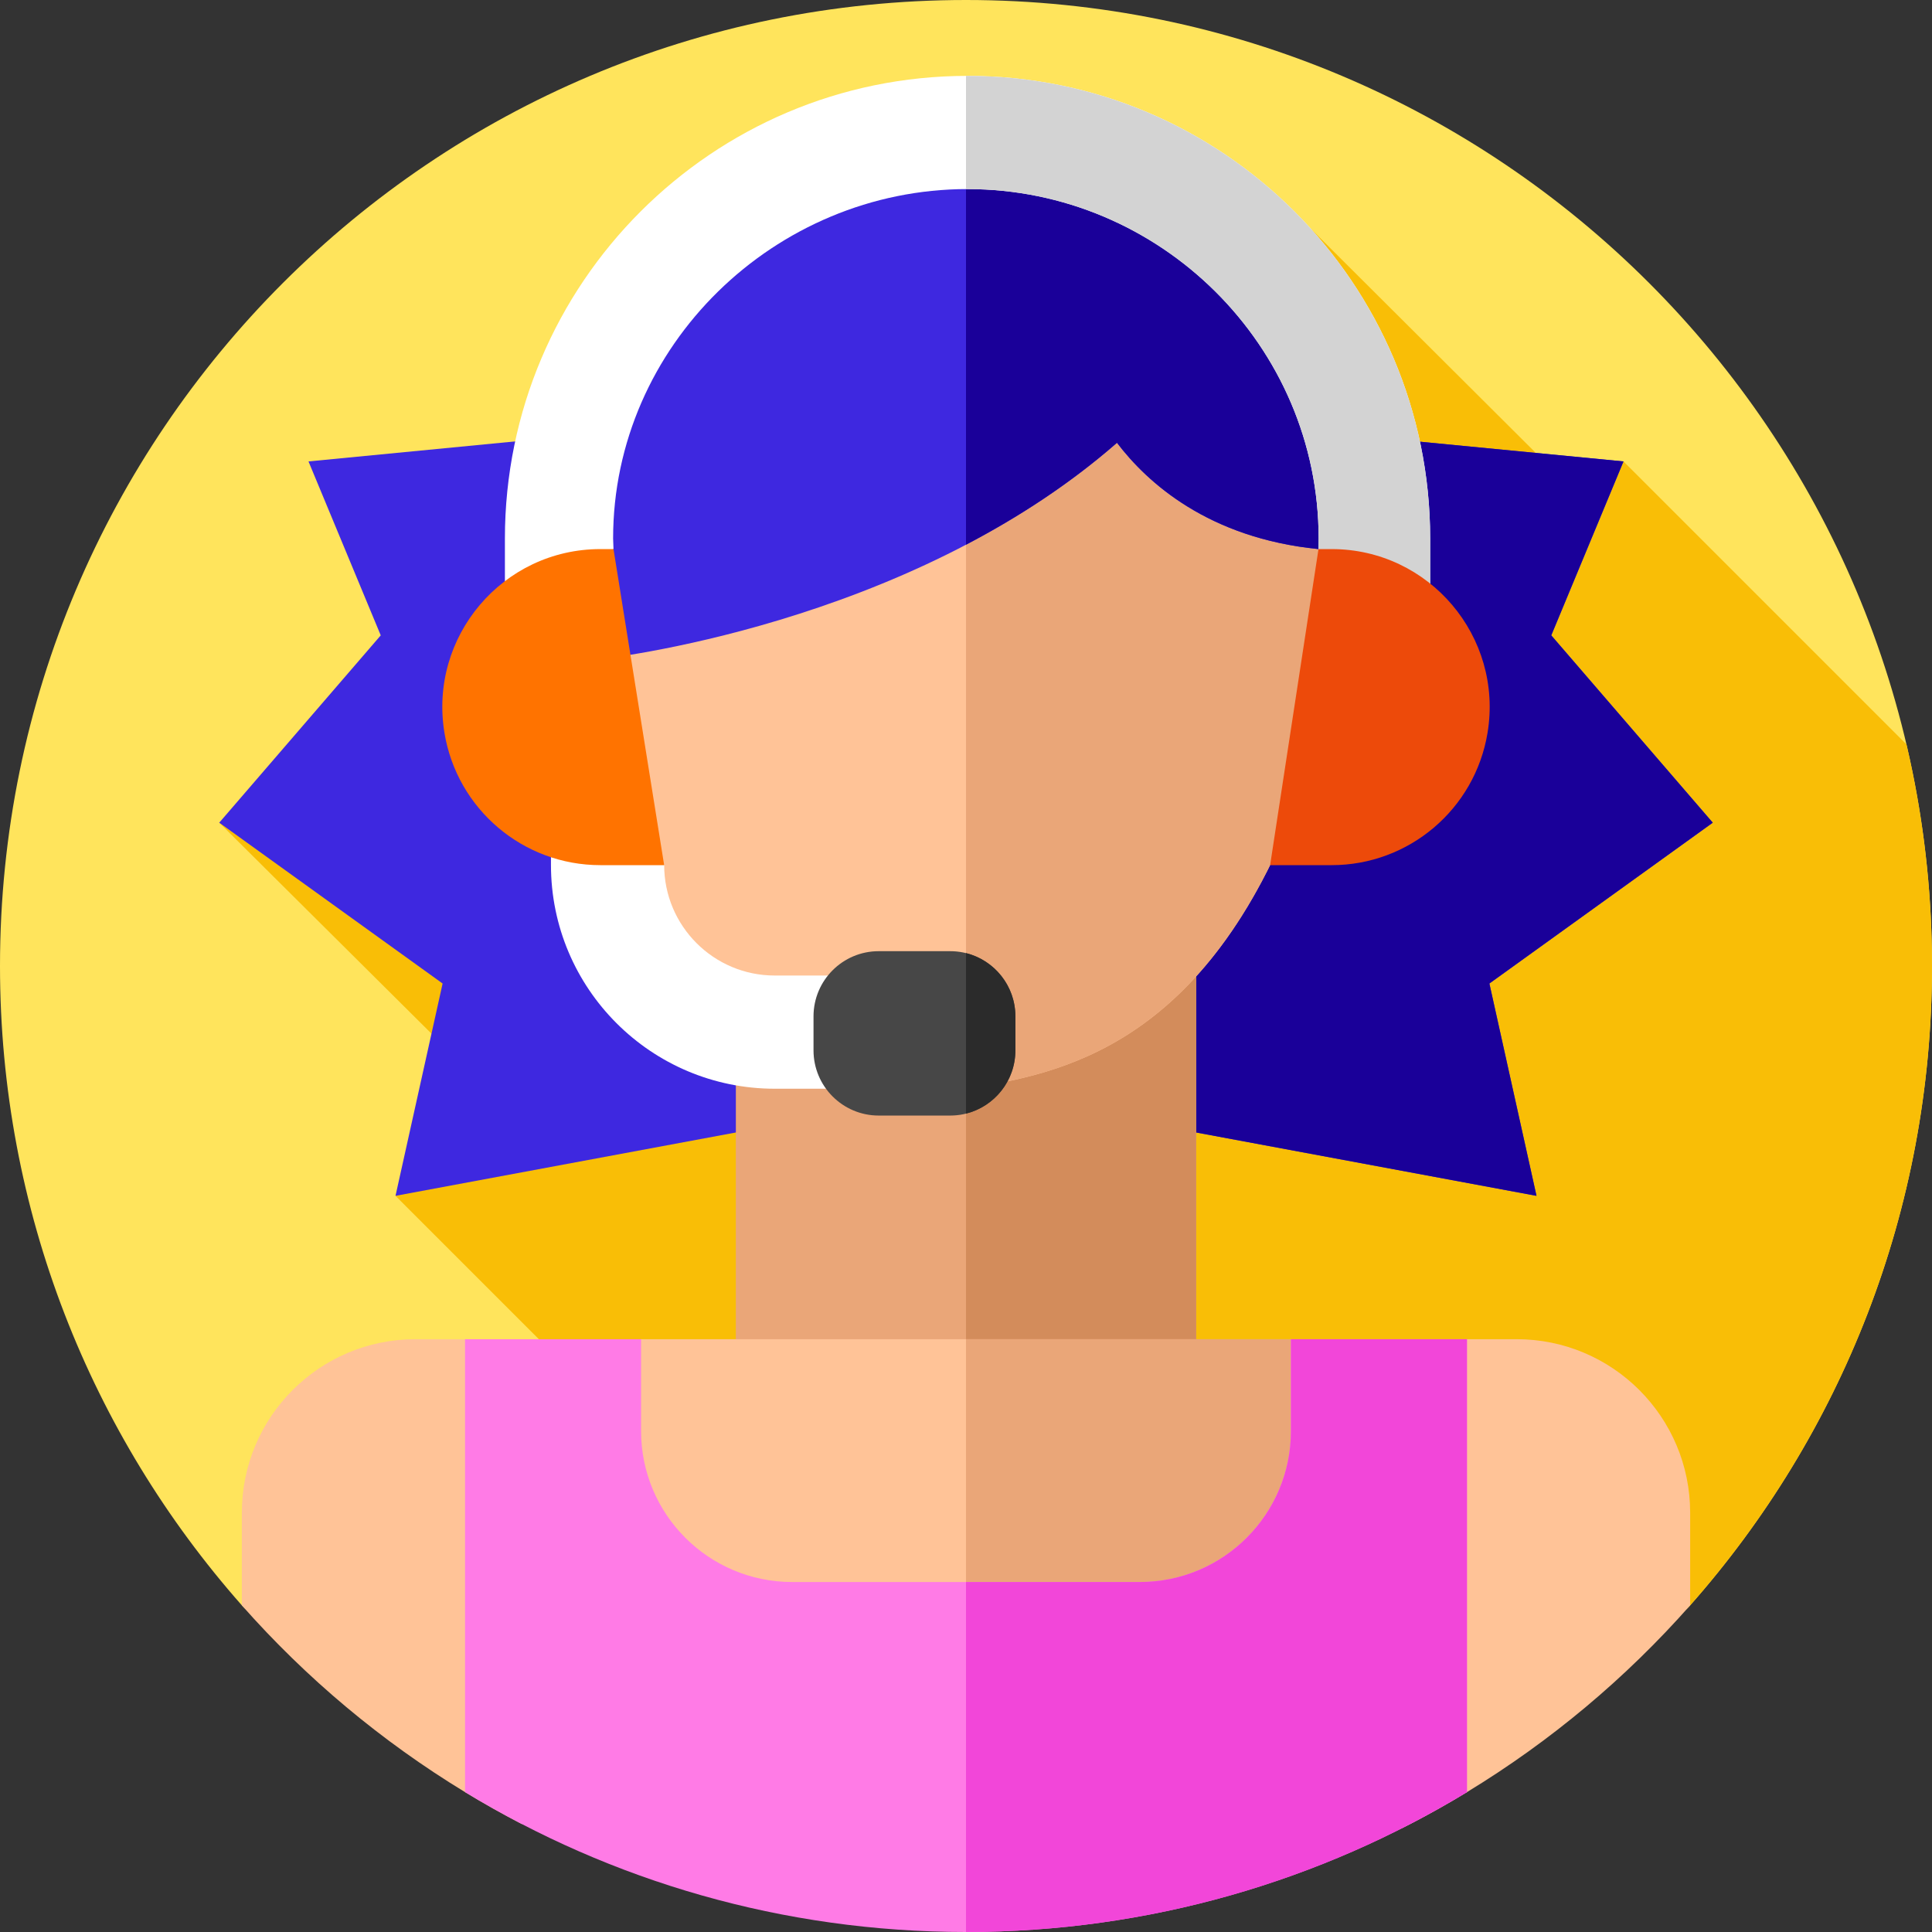 <svg id="Layer_1" enable-background="new 0 0 512 512" height="512" viewBox="0 0 512 512" width="512" xmlns="http://www.w3.org/2000/svg"><rect x="0" y="0" width="512" height="512" fill="#333333" stroke="none"/><g><g><g><g><g><g id="XMLID_1645_"><g id="XMLID_1694_"><g id="XMLID_1695_"><g id="XMLID_1696_"><g id="XMLID_1713_"><g id="XMLID_1714_"><g id="XMLID_1724_"><g id="XMLID_1725_"><g id="XMLID_1726_"><g id="XMLID_1727_"><g id="XMLID_1728_"><g id="XMLID_1729_"><g id="XMLID_1730_"><g id="XMLID_1731_"><g><path d="m512 256c0 64.97-24.2 124.28-64.09 169.43-17.06 19.32-150.36 27.967-191.91 27.967-42.42 0-174.85-8.647-191.91-27.967-39.89-45.15-64.09-104.46-64.09-169.43 0-141.38 114.62-256 256-256s256 114.62 256 256z" fill="#ffe45c"/></g></g></g></g></g></g></g></g></g></g></g></g></g></g></g></g></g></g></g><path d="m447.91 425.43c39.89-45.15 64.09-104.46 64.09-169.43 0-20.21-2.342-39.872-6.77-58.732l-74.985-74.985-14.757 6.204-67.999-67.763-289.385 157.294 78.108 77.643-31.397 21.247 136.236 136.236c5.725.17 10.773.253 14.949.253 41.55 0 174.85-8.647 191.91-27.967z" fill="#f9be06"/><g><path d="m138.36 483.43c-5.15-2.67-10.19-5.5-15.12-8.5-22.14-13.46-42.09-30.18-59.15-49.5v-24.54c0-25.4 20.59-45.99 46-45.99h13.49z" fill="#ffc397"/><path d="m447.91 400.89v24.54c-17.06 19.32-37.01 36.04-59.15 49.5-5.62 3.42-11.39 6.62-17.28 9.59l16.94-129.62h13.49c25.4 0 46 20.59 46 45.99z" fill="#ffc397"/><path d="m394.702 260.642 59.194-42.624-42.797-49.639 19.146-46.096-69.771-6.758h-208.948l-69.771 6.758 19.146 46.096-42.797 49.639 59.194 42.624-12.483 56.266 151.185-28.139 151.185 28.139z" fill="#3e28e0"/><path d="m394.7 260.64 12.49 56.27-151.19-28.14v-173.24h104.47l69.77 6.75-19.14 46.1 42.8 49.64z" fill="#1a0099"/><path d="m195.008 257.488h121.984v118.84h-121.984z" fill="#eaa678"/><path d="m256 257.491h60.992v118.84h-60.992z" fill="#d38c5b"/><g><path d="m342.293 354.898h-172.586l-7.043 86.998h187.242z" fill="#ffc397"/><path d="m342.293 354.898 7.613 87h-93.906v-87z" fill="#eaa678"/></g><path d="m354.905 135.109c-4.178-63.432-55.488-86.875-98.905-86.875s-94.727 23.442-98.905 86.875c-11.227 2.172-19.203 16.898-17.947 28.804l1.924 27.096c1.317 12.504 12.308 21.631 24.42 20.273l2.089-.226c8.189 60.545 63.721 73.569 88.419 77.469 24.698-3.9 63.607-10.846 88.418-77.469l2.089.226c12.112 1.358 23.103-7.769 24.42-20.273l1.924-27.096c1.256-11.906-6.719-26.632-17.946-28.804z" fill="#ffc397"/><g><path d="m223.192 288.524h-17.882c-32.75 0-59.299-26.549-59.299-59.299v-18.138l30 18.139c0 16.181 13.118 29.299 29.299 29.299h17.883v29.999z" fill="#fff"/></g><path d="m372.852 163.913-1.924 27.096c-1.317 12.504-12.308 21.631-24.42 20.273l-2.089-.226c-8.48 22.743-18.595 38.539-29.226 49.622-20.499 21.384-42.923 25.274-59.193 27.847v-240.291c43.417 0 94.727 23.442 98.905 86.875 11.227 2.172 19.202 16.898 17.947 28.804z" fill="#eaa678"/><path d="m316.992 58.059s-20.581-20.243-60.992-20.243-116.477 29.406-97.001 136.854c0 0 81.232-8.555 137.012-57.33 8.023 10.56 24.221 25.259 53.404 28.172 0 0 4.399-19.288 4.399-48.57 0-21.695-36.822-38.883-36.822-38.883z" fill="#3e28e0"/><path d="m353.81 96.94c0 29.28-4.4 48.57-4.4 48.57-29.18-2.91-45.38-17.61-53.4-28.17-12.46 10.89-26.2 19.78-40.01 27.01v-106.53c40.41 0 60.99 20.24 60.99 20.24s36.82 17.19 36.82 38.88z" fill="#1a0099"/><g><path d="m379.008 157.526-29.594-12.013.039-2.805c0-51.061-41.987-92.602-93.047-92.602-51.061 0-93.926 41.541-93.926 92.602l.104 2.805-28.779 12.013v-14.818c0-67.603 54.999-122.602 122.602-122.602s122.602 54.999 122.602 122.602v14.818z" fill="#fff"/></g><g><path d="m379.01 142.71v14.82l-29.6-12.02.044-2.8c0-51.06-41.984-92.6-93.044-92.6-.14 0-.27 0-.41.01v-30.01h.41c67.6 0 122.6 54.99 122.6 122.6z" fill="#d3d3d3"/></g><path d="m251.804 295.634h-18.933c-9.544 0-17.282-7.737-17.282-17.282v-8.998c0-9.544 7.737-17.282 17.282-17.282h18.933c9.545 0 17.282 7.737 17.282 17.282v8.998c0 9.545-7.737 17.282-17.282 17.282z" fill="#474747"/><g><g><g><path d="m176.009 229.274h-16.902c-20.486 0-37.965-14.819-41.316-35.029-4.232-25.518 15.451-48.732 41.317-48.732h3.477z" fill="#ff7300"/></g><g><path d="m336.597 229.274h16.296c20.486 0 37.965-14.819 41.316-35.029 4.232-25.518-15.451-48.732-41.316-48.732h-3.478z" fill="#ed4a0a"/></g></g></g><path d="m269.09 269.35v9c0 8.1-5.57 14.89-13.09 16.77v-42.54c7.52 1.88 13.09 8.68 13.09 16.77z" fill="#2b2b2b"/><path d="m388.76 354.9v120.03c-38.71 23.52-84.15 37.07-132.76 37.07s-94.05-13.55-132.76-37.07v-120.03h46.65v24.32c0 22.11 17.92 40.03 40.03 40.03h92.16c22.11 0 40.03-17.92 40.03-40.03v-24.32z" fill="#ff7be6"/><path d="m388.76 354.9v120.03c-38.71 23.52-84.15 37.07-132.76 37.07v-92.75h46.08c22.11 0 40.03-17.92 40.03-40.03v-24.32z" fill="#f246d9"/></g></g></svg>